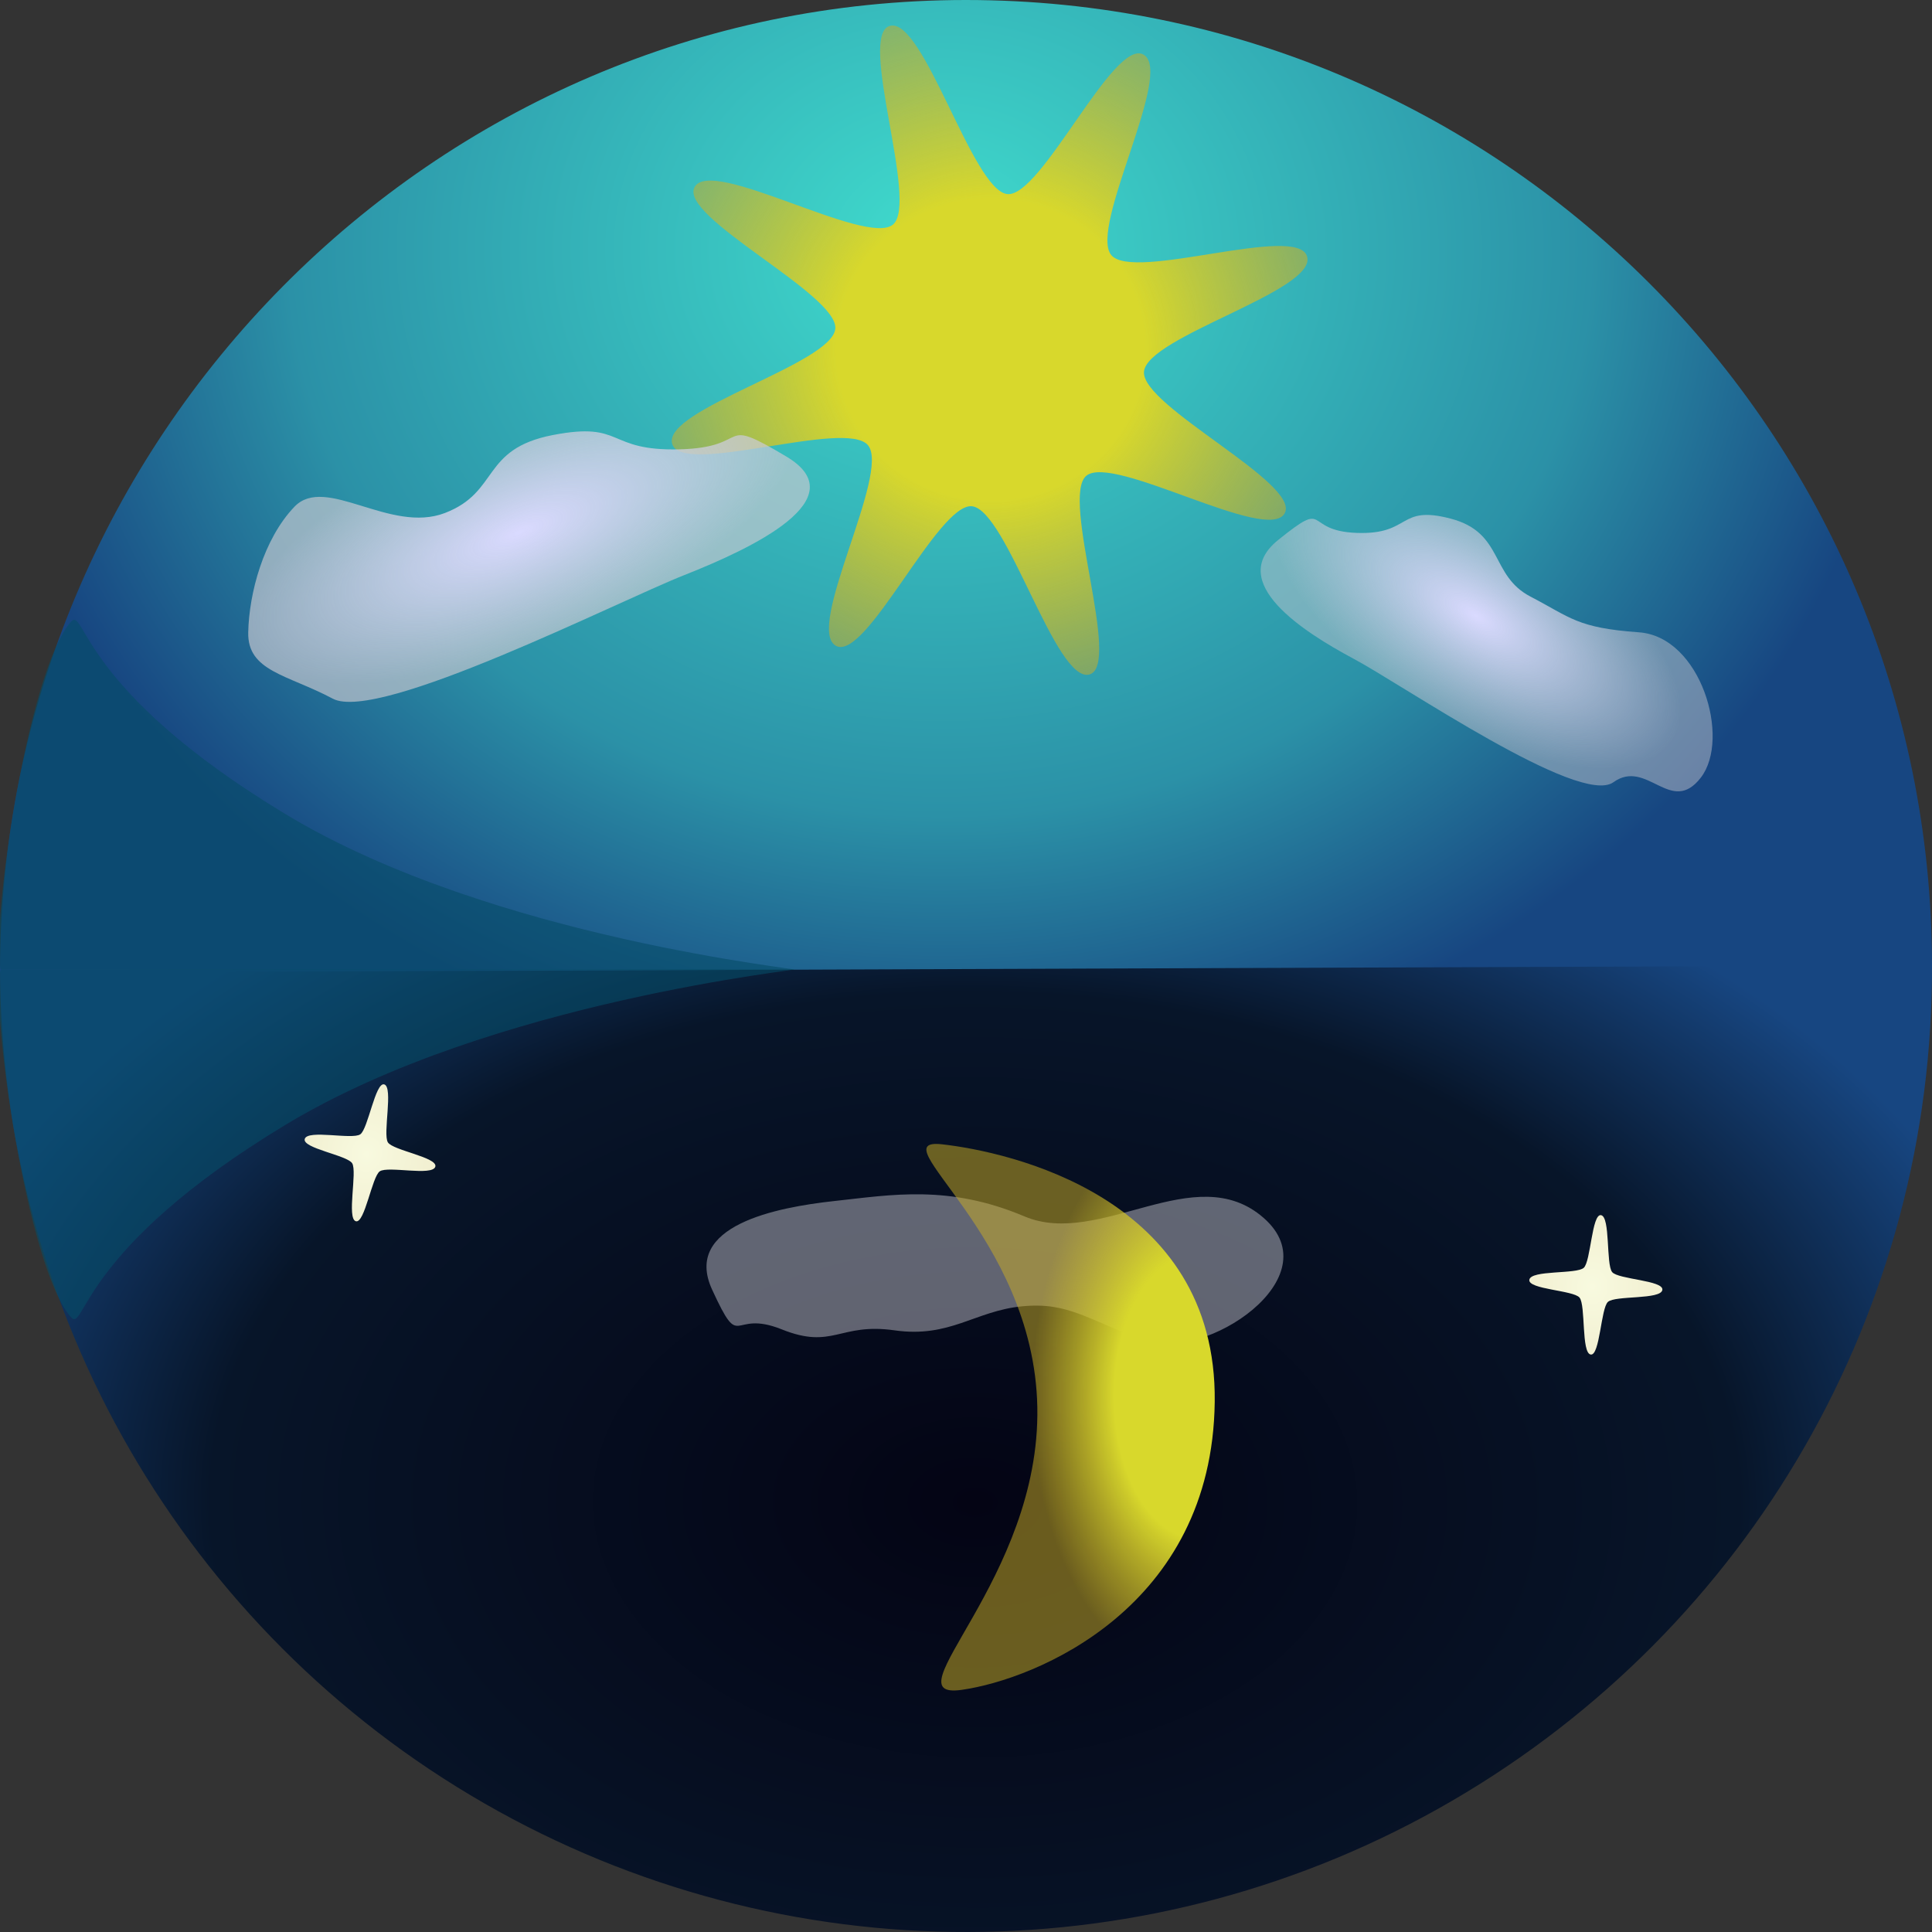 <?xml version="1.0" encoding="UTF-8" standalone="no"?>
<!-- Created with Inkscape (http://www.inkscape.org/) -->

<svg
   width="200"
   height="200"
   viewBox="25 0 100 100"
   version="1.1"
   id="svg5"
   inkscape:version="1.1 (c68e22c387, 2021-05-23)"
   sodipodi:docname="daynight.svg"
   xmlns:inkscape="http://www.inkscape.org/namespaces/inkscape"
   xmlns:sodipodi="http://sodipodi.sourceforge.net/DTD/sodipodi-0.dtd"
   xmlns:xlink="http://www.w3.org/1999/xlink"
   xmlns="http://www.w3.org/2000/svg"
   xmlns:svg="http://www.w3.org/2000/svg">
  <rect x="25" y="0" width="100" height="100" fill="#333333" stroke="none"/>
  <sodipodi:namedview
     id="namedview7"
     pagecolor="#ffffff"
     bordercolor="#666666"
     borderopacity="1.0"
     inkscape:pageshadow="2"
     inkscape:pageopacity="0.0"
     inkscape:pagecheckerboard="0"
     inkscape:document-units="px"
     showgrid="false"
     inkscape:snap-bbox="true"
     inkscape:bbox-nodes="true"
     inkscape:snap-bbox-edge-midpoints="true"
     inkscape:snap-bbox-midpoints="true"
     inkscape:bbox-paths="true"
     inkscape:snap-global="false"
     inkscape:zoom="2.823747"
     inkscape:cx="202.92187"
     inkscape:cy="111.0227"
     inkscape:window-width="1920"
     inkscape:window-height="1017"
     inkscape:window-x="1912"
     inkscape:window-y="-8"
     inkscape:window-maximized="1"
     inkscape:current-layer="wheel"
     fit-margin-top="0"
     fit-margin-left="0"
     fit-margin-right="0"
     fit-margin-bottom="0"
     units="px"
     inkscape:object-paths="false"
     inkscape:snap-page="true" />
  <defs
     id="defs2">
    <linearGradient
       inkscape:collect="always"
       id="linearGradient1562">
      <stop
         style="stop-color:#c6511e;stop-opacity:1"
         offset="0"
         id="stop1558" />
      <stop
         style="stop-color:#054c66;stop-opacity:0.604"
         offset="1"
         id="stop1560" />
    </linearGradient>
    <linearGradient
       inkscape:collect="always"
       id="linearGradient10010">
      <stop
         style="stop-color:#d8d82c;stop-opacity:1"
         offset="0"
         id="stop10004" />
      <stop
         style="stop-color:#d8d82c;stop-opacity:1"
         offset="0.445"
         id="stop10006" />
      <stop
         style="stop-color:#c9ac24;stop-opacity:0.518"
         offset="1"
         id="stop10008" />
    </linearGradient>
    <linearGradient
       inkscape:collect="always"
       id="linearGradient6689">
      <stop
         style="stop-color:#dadaff;stop-opacity:1"
         offset="0"
         id="stop6685" />
      <stop
         style="stop-color:#c9c9d1;stop-opacity:0.469"
         offset="1"
         id="stop6687" />
    </linearGradient>
    <linearGradient
       inkscape:collect="always"
       id="linearGradient5938">
      <stop
         style="stop-color:#d8d82c;stop-opacity:1"
         offset="0"
         id="stop5932" />
      <stop
         style="stop-color:#d8d82c;stop-opacity:1"
         offset="0.504"
         id="stop5934" />
      <stop
         style="stop-color:#c9ac24;stop-opacity:0.518"
         offset="1"
         id="stop5936" />
    </linearGradient>
    <linearGradient
       inkscape:collect="always"
       id="linearGradient4584">
      <stop
         style="stop-color:#f8fadf;stop-opacity:1"
         offset="0"
         id="stop5451" />
      <stop
         style="stop-color:#f2f0d2;stop-opacity:1"
         offset="1"
         id="stop5453" />
    </linearGradient>
    <linearGradient
       inkscape:collect="always"
       id="linearGradient4584-5">
      <stop
         style="stop-color:#dadaff;stop-opacity:1"
         offset="0"
         id="stop4580" />
      <stop
         style="stop-color:#c9c9d1;stop-opacity:0.665"
         offset="1"
         id="stop4582" />
    </linearGradient>
    <linearGradient
       inkscape:collect="always"
       id="linearGradient951-2">
      <stop
         style="stop-color:#40dccd;stop-opacity:1"
         offset="0"
         id="stop1170" />
      <stop
         style="stop-color:#2b91a7;stop-opacity:1;"
         offset="0.674"
         id="stop2279" />
      <stop
         style="stop-color:#174681;stop-opacity:1"
         offset="1"
         id="stop1172" />
    </linearGradient>
    <linearGradient
       inkscape:collect="always"
       id="linearGradient951-4">
      <stop
         style="stop-color:#040414;stop-opacity:1"
         offset="0"
         id="stop947" />
      <stop
         style="stop-color:#071529;stop-opacity:1"
         offset="0.7"
         id="stop2085" />
      <stop
         style="stop-color:#174681;stop-opacity:1"
         offset="1"
         id="stop949" />
    </linearGradient>
    <radialGradient
       inkscape:collect="always"
       xlink:href="#linearGradient951-4"
       id="radialGradient953"
       cx="61.29"
       cy="110.135"
       fx="61.29"
       fy="110.135"
       r="32.279"
       gradientTransform="matrix(-1.751,-0.011,0.008,-1.169,156.908,207.186)"
       gradientUnits="userSpaceOnUse" />
    <radialGradient
       inkscape:collect="always"
       xlink:href="#linearGradient951-2"
       id="radialGradient1069"
       gradientUnits="userSpaceOnUse"
       gradientTransform="matrix(1.549,0.016,0.013,-1.345,-48.187,205.015)"
       cx="61.301"
       cy="143.531"
       fx="61.301"
       fy="143.531"
       r="32.279" />
    <radialGradient
       inkscape:collect="always"
       xlink:href="#linearGradient10010"
       id="radialGradient3063"
       cx="222.739"
       cy="353.553"
       fx="222.739"
       fy="353.553"
       r="26.87"
       gradientUnits="userSpaceOnUse"
       gradientTransform="matrix(1.045,0.001,-4.237143e-4,1,-9.779,-0.266)" />
    <radialGradient
       inkscape:collect="always"
       xlink:href="#linearGradient4584-5"
       id="radialGradient4620"
       gradientUnits="userSpaceOnUse"
       gradientTransform="matrix(1.115,-0.44,0.138,0.435,-59.508,9.265)"
       cx="64.237"
       cy="107.023"
       fx="64.237"
       fy="107.023"
       r="12.749" />
    <radialGradient
       inkscape:collect="always"
       xlink:href="#linearGradient6689"
       id="radialGradient4960"
       gradientUnits="userSpaceOnUse"
       gradientTransform="matrix(-0.824,-0.44,-0.102,0.435,140.24,13.591)"
       cx="64.237"
       cy="107.023"
       fx="64.237"
       fy="107.023"
       r="12.749" />
    <radialGradient
       inkscape:collect="always"
       xlink:href="#linearGradient4584"
       id="radialGradient5449"
       cx="158.471"
       cy="455.561"
       fx="158.471"
       fy="455.561"
       r="9.547"
       gradientUnits="userSpaceOnUse"
       gradientTransform="matrix(0.907,-0.01,0.012,1,9.084,1.666)" />
    <radialGradient
       inkscape:collect="always"
       xlink:href="#linearGradient5938"
       id="radialGradient5930"
       cx="70.199"
       cy="131.705"
       fx="70.199"
       fy="131.705"
       r="5.455"
       gradientTransform="matrix(1.584,0,0,2.684,-49.168,-281.239)"
       gradientUnits="userSpaceOnUse" />
    <radialGradient
       inkscape:collect="always"
       xlink:href="#linearGradient6689"
       id="radialGradient6406"
       gradientUnits="userSpaceOnUse"
       gradientTransform="matrix(-0.188,0.195,-0.216,-0.218,133.356,144.387)"
       cx="31.918"
       cy="91.454"
       fx="31.918"
       fy="91.454"
       r="12.749" />
    <radialGradient
       inkscape:collect="always"
       xlink:href="#linearGradient1562"
       id="radialGradient1564"
       cx="4.011"
       cy="78.682"
       fx="4.011"
       fy="78.682"
       r="20.558"
       gradientTransform="matrix(0.206,0.024,-0.016,0.138,20.098,29.507)"
       gradientUnits="userSpaceOnUse" />
  </defs>
  <g
     inkscape:label="Layer 1"
     inkscape:groupmode="layer"
     id="layer1"
     transform="translate(25)">
    <g
       id="wheel">
      <path
         id="path846"
         style="fill:url(#radialGradient953);fill-rule:evenodd;stroke-width:4.647;stroke-linecap:round;paint-order:fill markers stroke;stop-color:#000000"
         d="M 99.999,49.88 C 100.093,67.775 90.616,84.212 75.151,93.214 59.685,102.215 40.588,102.265 25.076,93.345 9.563,84.425 1.4729482e-6,67.895 0,50"
         sodipodi:nodetypes="cssc" />
      <path
         id="circle1067"
         style="fill:url(#radialGradient1069);fill-rule:evenodd;stroke-width:4.647;stroke-linecap:round;paint-order:fill markers stroke;stop-color:#000000"
         d="M 100,49.971 C 99.984,22.362 77.594,-0.008 49.985,2.1294521e-6 22.377,0.008 -2.5658046e-6,22.734 0,50.342"
         sodipodi:nodetypes="csc" />
      <path
         id="path6404"
         style="opacity:1;vector-effect:none;fill:url(#radialGradient6406);fill-opacity:1;fill-rule:evenodd;stroke:none;stroke-width:0.3;stroke-opacity:0.766;stop-color:#000000;stop-opacity:1"
         d="m 59.301,69.392 c -3.062,-1.089 -3.984,-2.014 -6.41,-1.776 -2.426,0.237 -3.722,1.65 -6.59,1.242 -2.868,-0.407 -3.175,1.018 -5.842,-0.052 -2.667,-1.07 -2.074,1.261 -3.601,-2.057 -1.527,-3.317 3.328,-4.257 6.327,-4.584 2.999,-0.327 5.927,-0.859 9.842,0.796 3.915,1.654 8.827,-3.032 12.378,0.077 3.551,3.109 -3.042,7.444 -6.104,6.355 z"
         sodipodi:nodetypes="zzzzzzzzzz" />
      <use
         x="0"
         y="0"
         xlink:href="#path5361"
         inkscape:transform-center-x="-1.5601466e-06"
         id="use6402"
         width="100%"
         height="100%"
         transform="matrix(0.991,-0.133,0.131,0.991,55.804,9.918)" />
      <use
         x="0"
         y="0"
         xlink:href="#path5361"
         id="use6400"
         width="100%"
         height="100%"
         transform="matrix(0.961,-0.279,0.275,0.961,-1.527,30.498)" />
      <path
         sodipodi:type="star"
         style="fill:url(#radialGradient3063);fill-opacity:1;fill-rule:evenodd;stroke-width:11.339;stroke-linecap:round;paint-order:fill markers stroke;stop-color:#000000"
         id="path2975"
         inkscape:flatsided="false"
         sodipodi:sides="8"
         sodipodi:cx="222.73865"
         sodipodi:cy="353.55338"
         sodipodi:r1="26.872383"
         sodipodi:r2="12.543878"
         sodipodi:arg1="1.5576392"
         sodipodi:arg2="1.9754146"
         inkscape:rounded="0.17424104"
         inkscape:randomized="0"
         d="m 223.092,380.423 c -2.827,-0.034 -2.666,-14.292 -5.292,-15.339 -2.561,-1.021 -11.886,9.692 -13.812,7.719 -1.975,-2.023 8.221,-11.991 7.105,-14.588 -1.088,-2.533 -15.258,-1.552 -15.225,-4.308 0.034,-2.827 14.292,-2.666 15.339,-5.292 1.021,-2.561 -9.692,-11.886 -7.719,-13.812 2.023,-1.975 11.991,8.221 14.588,7.105 2.533,-1.088 1.552,-15.258 4.308,-15.225 2.827,0.034 2.666,14.292 5.292,15.339 2.561,1.021 11.886,-9.692 13.812,-7.719 1.975,2.023 -8.221,11.991 -7.105,14.588 1.088,2.533 15.258,1.552 15.225,4.308 -0.034,2.827 -14.292,2.666 -15.339,5.292 -1.021,2.561 9.692,11.886 7.719,13.812 -2.023,1.975 -11.991,-8.221 -14.588,-7.105 -2.533,1.088 -1.552,15.258 -4.308,15.225 z"
         transform="matrix(0.614,-0.172,0.184,0.627,-150.591,-165.242)"
         inkscape:transform-center-x="-0.0071342092"
         inkscape:transform-center-y="-0.00084267432" />
      <path
         style="font-variation-settings:normal;opacity:1;vector-effect:none;fill:url(#radialGradient5930);fill-opacity:1;stroke:none;stroke-width:0.428;stroke-linecap:butt;stroke-linejoin:miter;stroke-miterlimit:4;stroke-dasharray:none;stroke-dashoffset:0;stroke-opacity:0.766;-inkscape-stroke:none;stop-color:#000000;stop-opacity:1"
         d="m 48.77,59.23 c 3.377,0.382 14.233,2.683 14.104,13.332 -0.129,10.649 -9.258,14.361 -13.101,14.905 -3.842,0.543 4.092,-5.718 3.918,-14.645 -0.174,-8.927 -8.299,-13.973 -4.921,-13.592 z"
         id="path5728"
         sodipodi:nodetypes="zzzzz" />
      <path
         sodipodi:type="star"
         style="fill:url(#radialGradient5449);fill-opacity:1;fill-rule:evenodd;stroke:none;stroke-width:11.339;stroke-linecap:round;paint-order:fill markers stroke;stop-color:#000000"
         id="path5361"
         inkscape:flatsided="false"
         sodipodi:sides="4"
         sodipodi:cx="158.74547"
         sodipodi:cy="455.37677"
         sodipodi:r1="9.5459414"
         sodipodi:r2="2.906631"
         sodipodi:arg1="1.5707963"
         sodipodi:arg2="2.4279118"
         inkscape:rounded="0.174241"
         inkscape:randomized="0"
         d="m 158.745,464.923 c -1.382,-0.099 -1.217,-6.663 -2.197,-7.643 -0.935,-0.935 -7.443,-0.583 -7.349,-1.903 0.099,-1.382 6.663,-1.217 7.643,-2.197 0.935,-0.935 0.583,-7.443 1.903,-7.349 1.382,0.099 1.217,6.663 2.197,7.643 0.935,0.935 7.443,0.583 7.349,1.903 -0.099,1.382 -6.663,1.217 -7.643,2.197 -0.935,0.935 -0.583,7.443 -1.903,7.349 z"
         transform="matrix(0.354,0.075,-0.077,0.371,-1.979,-121.181)"
         inkscape:transform-center-x="-1.2694411e-06" />
      <path
         id="path4958"
         style="opacity:1;vector-effect:none;fill:url(#radialGradient4960);fill-opacity:1;fill-rule:evenodd;stroke:none;stroke-width:0.284;stroke-opacity:0.766;stop-color:#000000;stop-opacity:1"
         d="m 84.83,32.728 c -3.205,-0.23 -3.515,-0.757 -5.615,-1.85 -2.1,-1.093 -1.37,-3.311 -4.127,-4.034 -2.757,-0.722 -2.019,0.839 -4.859,0.739 -2.84,-0.1 -1.373,-1.81 -4.078,0.372 -2.705,2.181 1.312,4.753 3.894,6.132 2.582,1.379 11.714,7.658 13.461,6.403 1.747,-1.255 2.982,1.775 4.534,-0.248 1.552,-2.022 -0.004,-7.285 -3.209,-7.514 z"
         sodipodi:nodetypes="zzzzzzzzz" />
      <path
         id="rect3316"
         style="opacity:1;vector-effect:none;fill:url(#radialGradient4620);fill-opacity:1;fill-rule:evenodd;stroke:none;stroke-width:0.33;stroke-opacity:0.766;stop-color:#000000;stop-opacity:1"
         d="m 15.241,26.228 c 1.607,-1.679 4.949,1.417 7.789,0.324 2.84,-1.093 1.853,-3.311 5.582,-4.034 3.729,-0.722 2.731,0.839 6.572,0.739 3.841,-0.1 1.858,-1.81 5.516,0.372 3.659,2.181 -1.774,4.753 -5.267,6.132 -3.493,1.379 -15.843,7.658 -18.206,6.403 -2.363,-1.255 -4.422,-1.413 -4.379,-3.435 0.044,-2.022 0.784,-4.821 2.392,-6.5 z"
         sodipodi:nodetypes="zzzzzzzzz" />
      <path
         style="font-variation-settings:normal;opacity:1;vector-effect:none;fill:url(#radialGradient1564);fill-opacity:1;stroke:none;stroke-width:0.609;stroke-linecap:butt;stroke-linejoin:miter;stroke-miterlimit:4;stroke-dasharray:none;stroke-dashoffset:0;stroke-opacity:0.766;-inkscape-stroke:none;stop-color:#000000;stop-opacity:1"
         d="M 41.111,50.195 C 41.911,50.186 25.52,48.623 14.785,42.143 4.05,35.662 4.408,31.357 3.674,32.182 c -2.273,2.558 -4.185,16.065 -3.641,17.999 0,0 40.279,0.022 41.078,0.013 z"
         id="path986"
         sodipodi:nodetypes="zzssz" />
      <use
         x="0"
         y="0"
         xlink:href="#path986"
         id="use1899"
         transform="matrix(-1,0,0,1,100.045,0)"
         width="100%"
         height="100%" />
      <use
         x="0"
         y="0"
         xlink:href="#path986"
         id="use1901"
         width="100%"
         height="100%"
         transform="matrix(1,0,0,-1,0,100.359)" />
      <use
         x="0"
         y="0"
         xlink:href="#path986"
         id="use1903"
         width="100%"
         height="100%"
         transform="rotate(180,49.978,50.161)" />
    </g>
    <path
       id="rect10272"
       style="display:none;opacity:1;vector-effect:none;fill:#ffffff;fill-opacity:1;fill-rule:evenodd;stroke:none;stroke-width:0.266;stroke-opacity:0.766;stop-color:#000000;stop-opacity:1"
       d="M 15.984,0 H 47.951 L 39.959,29.303 H 23.975 Z"
       sodipodi:nodetypes="ccccc" />
  </g>
</svg>
